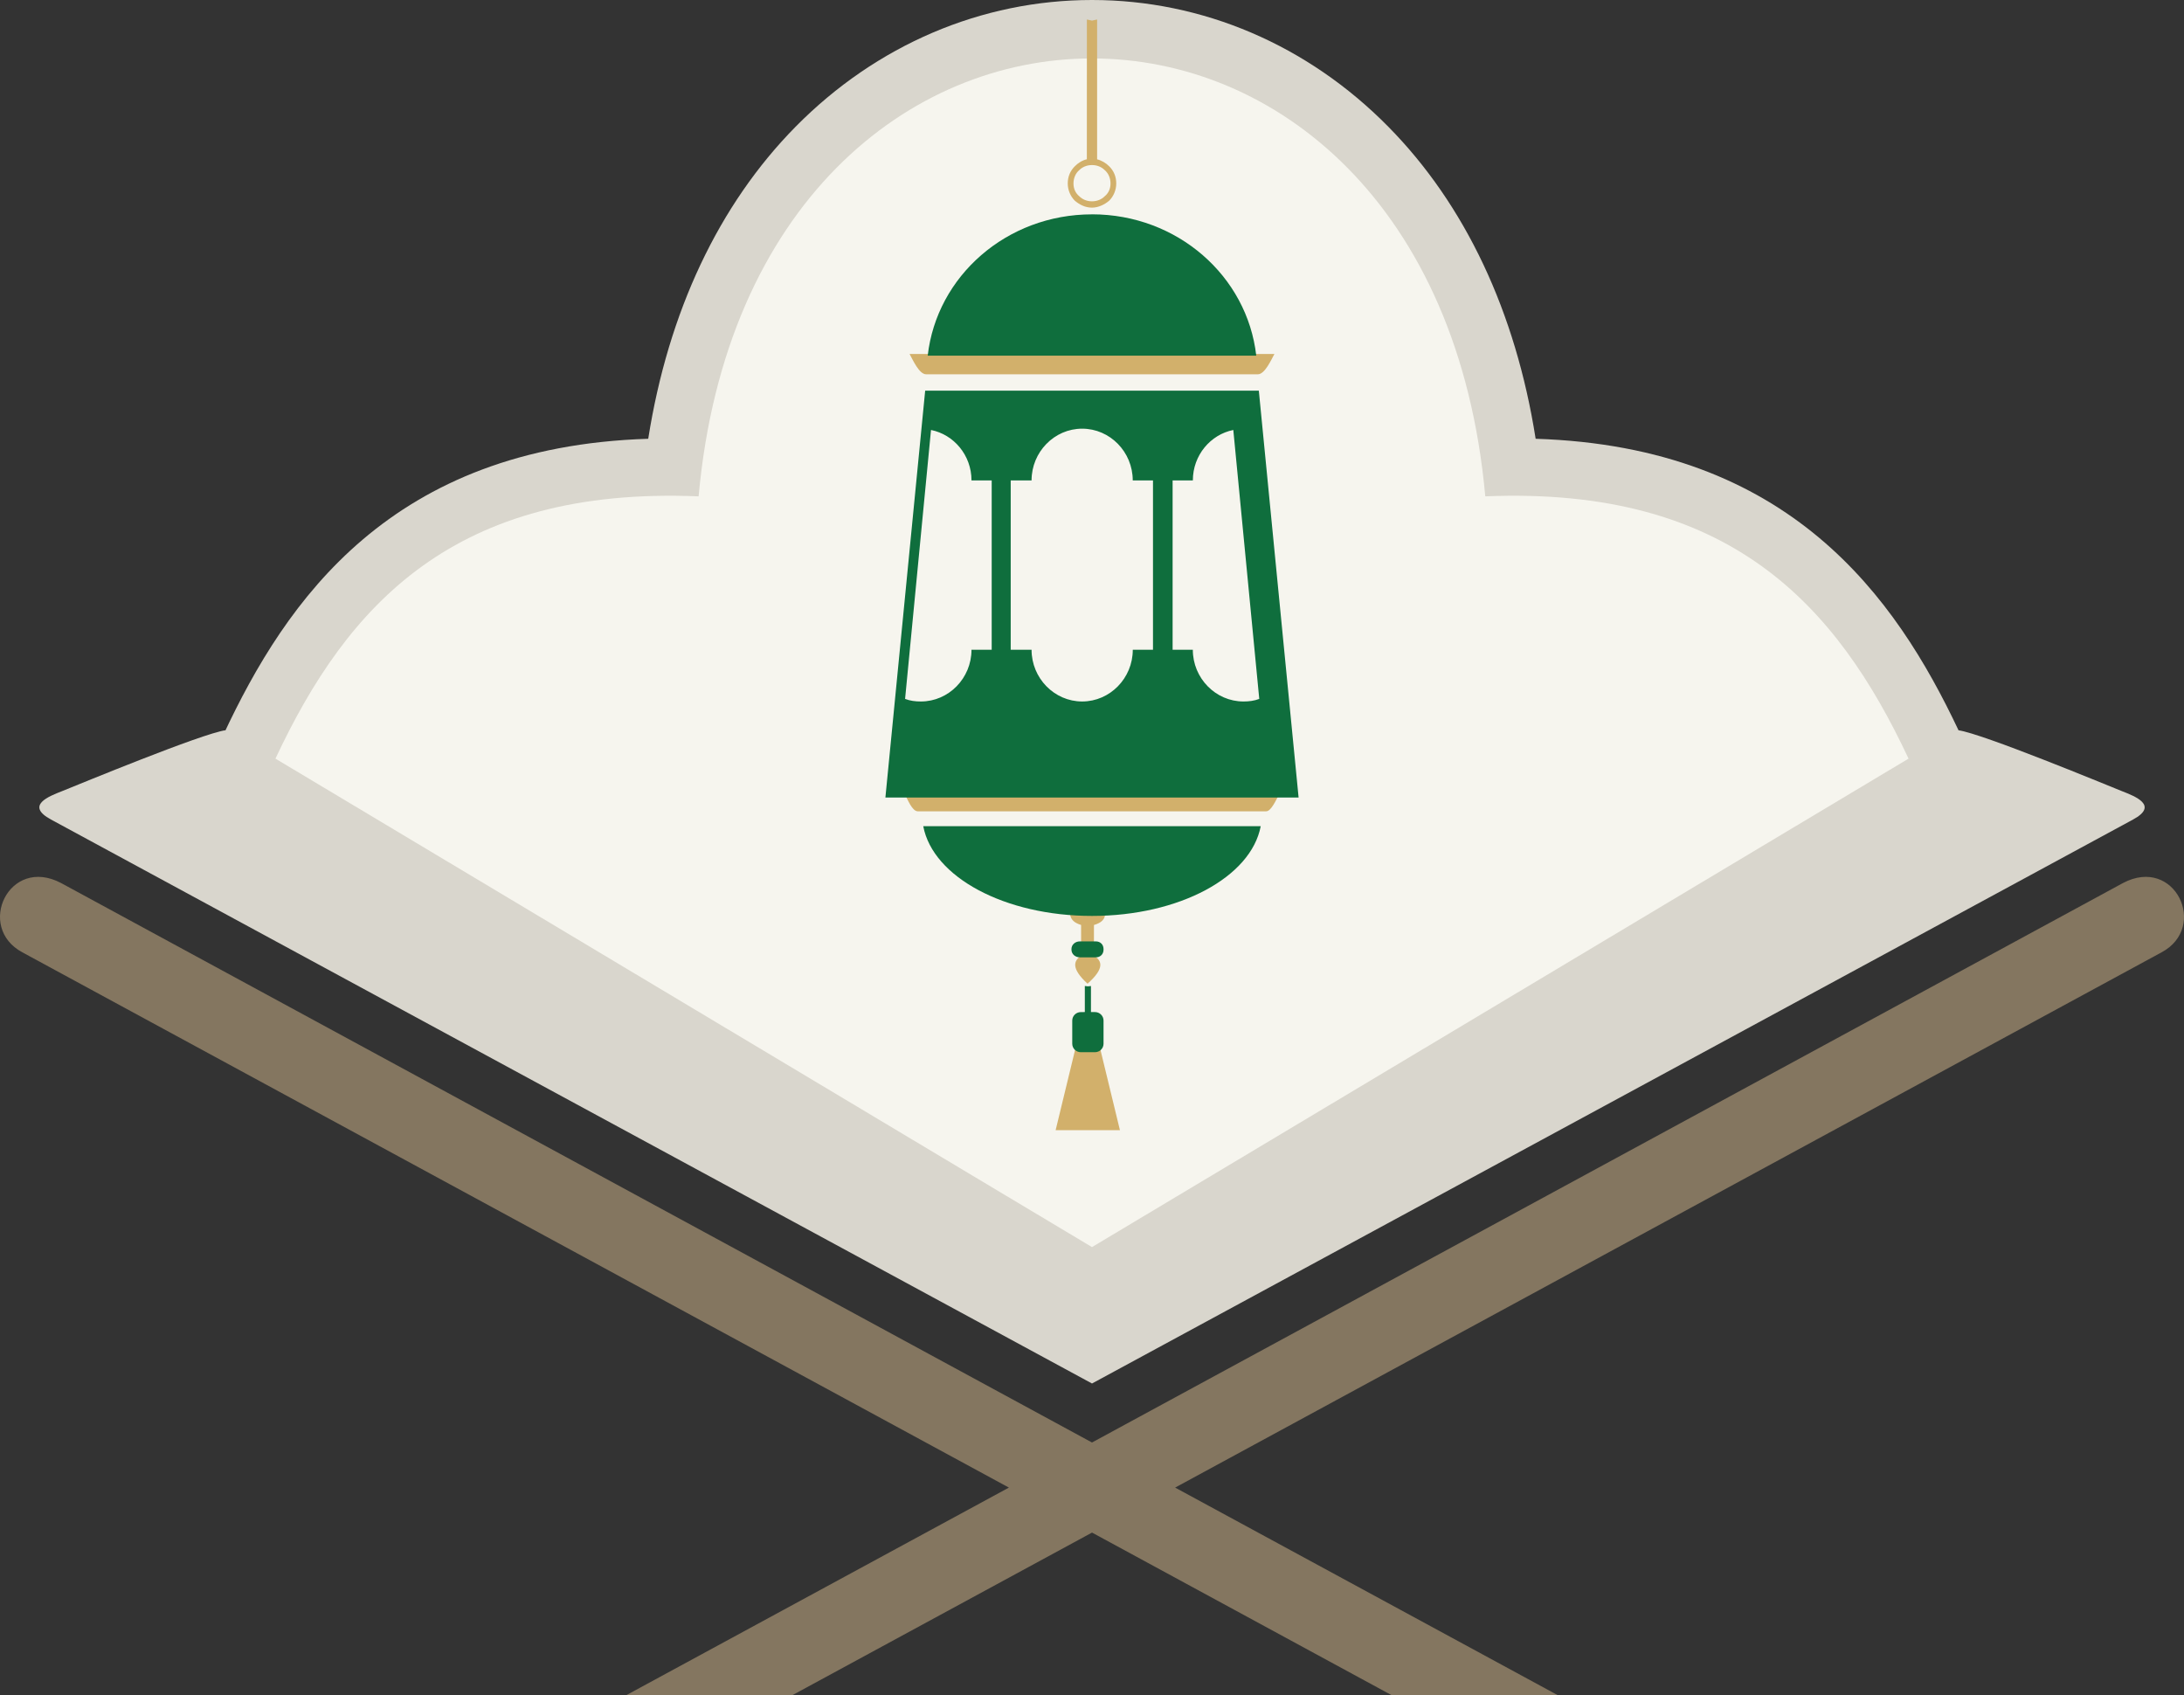 <svg xmlns="http://www.w3.org/2000/svg" width="67" height="52" viewBox="0 0 67 52">
    <rect x="0" y="0" width="67" height="52" fill="#333333" stroke="none"/>
    <g fill="none" fill-rule="evenodd">
        <g>
            <g>
                <path fill="#D9D6CD" d="M33.5 0c3.391 0 6.62 1.38 9.09 3.887 2.36 2.392 3.907 5.679 4.52 9.572 7.808.245 11.042 4.857 12.973 8.942.72.097 4.488 1.655 5.017 1.868.388.153 1.14.434.337.869L33.5 42.437 1.564 25.138c-.804-.435-.052-.716.336-.869.53-.213 4.298-1.771 5.02-1.87l-.064.132c1.925-4.116 5.142-8.824 13.03-9.072.615-3.894 2.162-7.18 4.522-9.573C26.88 1.38 30.108 0 33.5 0z" transform="translate(-1222 -14) translate(1222 14)"/>
                <path fill="#F6F5EE" d="M58.55 23.27L33.5 38.253 8.45 23.27c2.212-4.72 5.491-8.356 12.982-8.045 1.623-17.91 22.513-17.91 24.133 0 7.493-.311 10.773 3.325 12.985 8.045" transform="translate(-1222 -14) translate(1222 14)"/>
                <path fill="#D2B06B" d="M33.573 31.433l.784 3.234h-1.973l.784-3.234h.405zm-.817-3.64c.255.02.49.02.744.02h.45c-.087.19.058.428-.39.56l-.001.942c.254.156.332.39-.196.859-.509-.469-.43-.703-.196-.859l-.002-.943c-.443-.136-.287-.388-.409-.579zm6.478-3.414c-.078.136-.235.507-.391.507H28.157c-.176 0-.313-.37-.391-.507h11.468zm-.137-13.522c-.098.176-.294.624-.509.624H28.411c-.215 0-.41-.448-.508-.624h11.194zM33.657.597v4.29c.14.035.271.114.371.214.137.137.216.312.216.527 0 .195-.079.39-.216.527-.137.117-.332.214-.528.214-.215 0-.391-.097-.528-.214-.137-.137-.216-.332-.216-.527 0-.215.079-.39.216-.527.102-.102.225-.182.37-.216l.001-4.287.157.034.157-.034zM33.5 5.063c-.157 0-.294.058-.391.156-.118.098-.177.254-.177.41 0 .156.06.293.177.39.097.098.234.156.39.156.158 0 .295-.058.392-.156.118-.097.177-.234.177-.39s-.06-.312-.177-.41c-.097-.098-.234-.156-.391-.156z" transform="translate(-1222 -14) translate(1222 14)"/>
                <path fill="#0F6E3D" d="M33.468 30.245v.799h.124c.144 0 .262.117.262.26v.711c0 .144-.118.26-.262.26h-.435c-.145 0-.263-.116-.263-.26v-.71c0-.144.118-.26.263-.26l.123-.001v-.8l.094.011.094-.01zm.15-1.369c.138 0 .236.098.236.235v.02c0 .136-.098.234-.236.234h-.492c-.138 0-.256-.098-.256-.235v-.02c0-.136.118-.234.256-.234h.492zm5.058-3.534c-.295 1.562-2.5 2.753-5.176 2.753-2.677 0-4.881-1.191-5.177-2.753zm-.058-13.358l1.22 12.479H27.162l1.22-12.479h10.236zM33.5 6.574c2.618 0 4.763 1.895 5.039 4.336H28.46c.276-2.441 2.421-4.335 5.039-4.335z" transform="translate(-1222 -14) translate(1222 14)"/>
                <path fill="#F6F5EE" d="M31.006 14.736h.64c0-.873.699-1.587 1.552-1.587.854 0 1.552.714 1.552 1.587h.621v5.195h-.62c0 .872-.7 1.586-1.553 1.586s-1.552-.714-1.552-1.586h-.64v-5.195zm6.83-1.547c-.7.139-1.242.773-1.242 1.547h-.621v5.195h.62c0 .872.7 1.586 1.553 1.586.174 0 .33-.02.485-.079l-.796-8.249zm-9.275 0c.699.139 1.242.773 1.242 1.547h.62v5.195h-.62c0 .872-.699 1.586-1.552 1.586-.175 0-.33-.02-.485-.079l.795-8.249z" transform="translate(-1222 -14) translate(1222 14)"/>
                <path fill="#847660" d="M65.128 27.086L33.5 44.247 1.874 27.086C.276 26.243-.752 28.442.687 29.212L30.951 45.63 19.208 52h5.095l9.198-4.99L42.696 52h5.097L36.05 45.63l30.261-16.418c1.443-.77.412-2.969-1.183-2.126" transform="translate(-1222 -14) translate(1222 14)"/>
            </g>
        </g>
    </g>
</svg>
